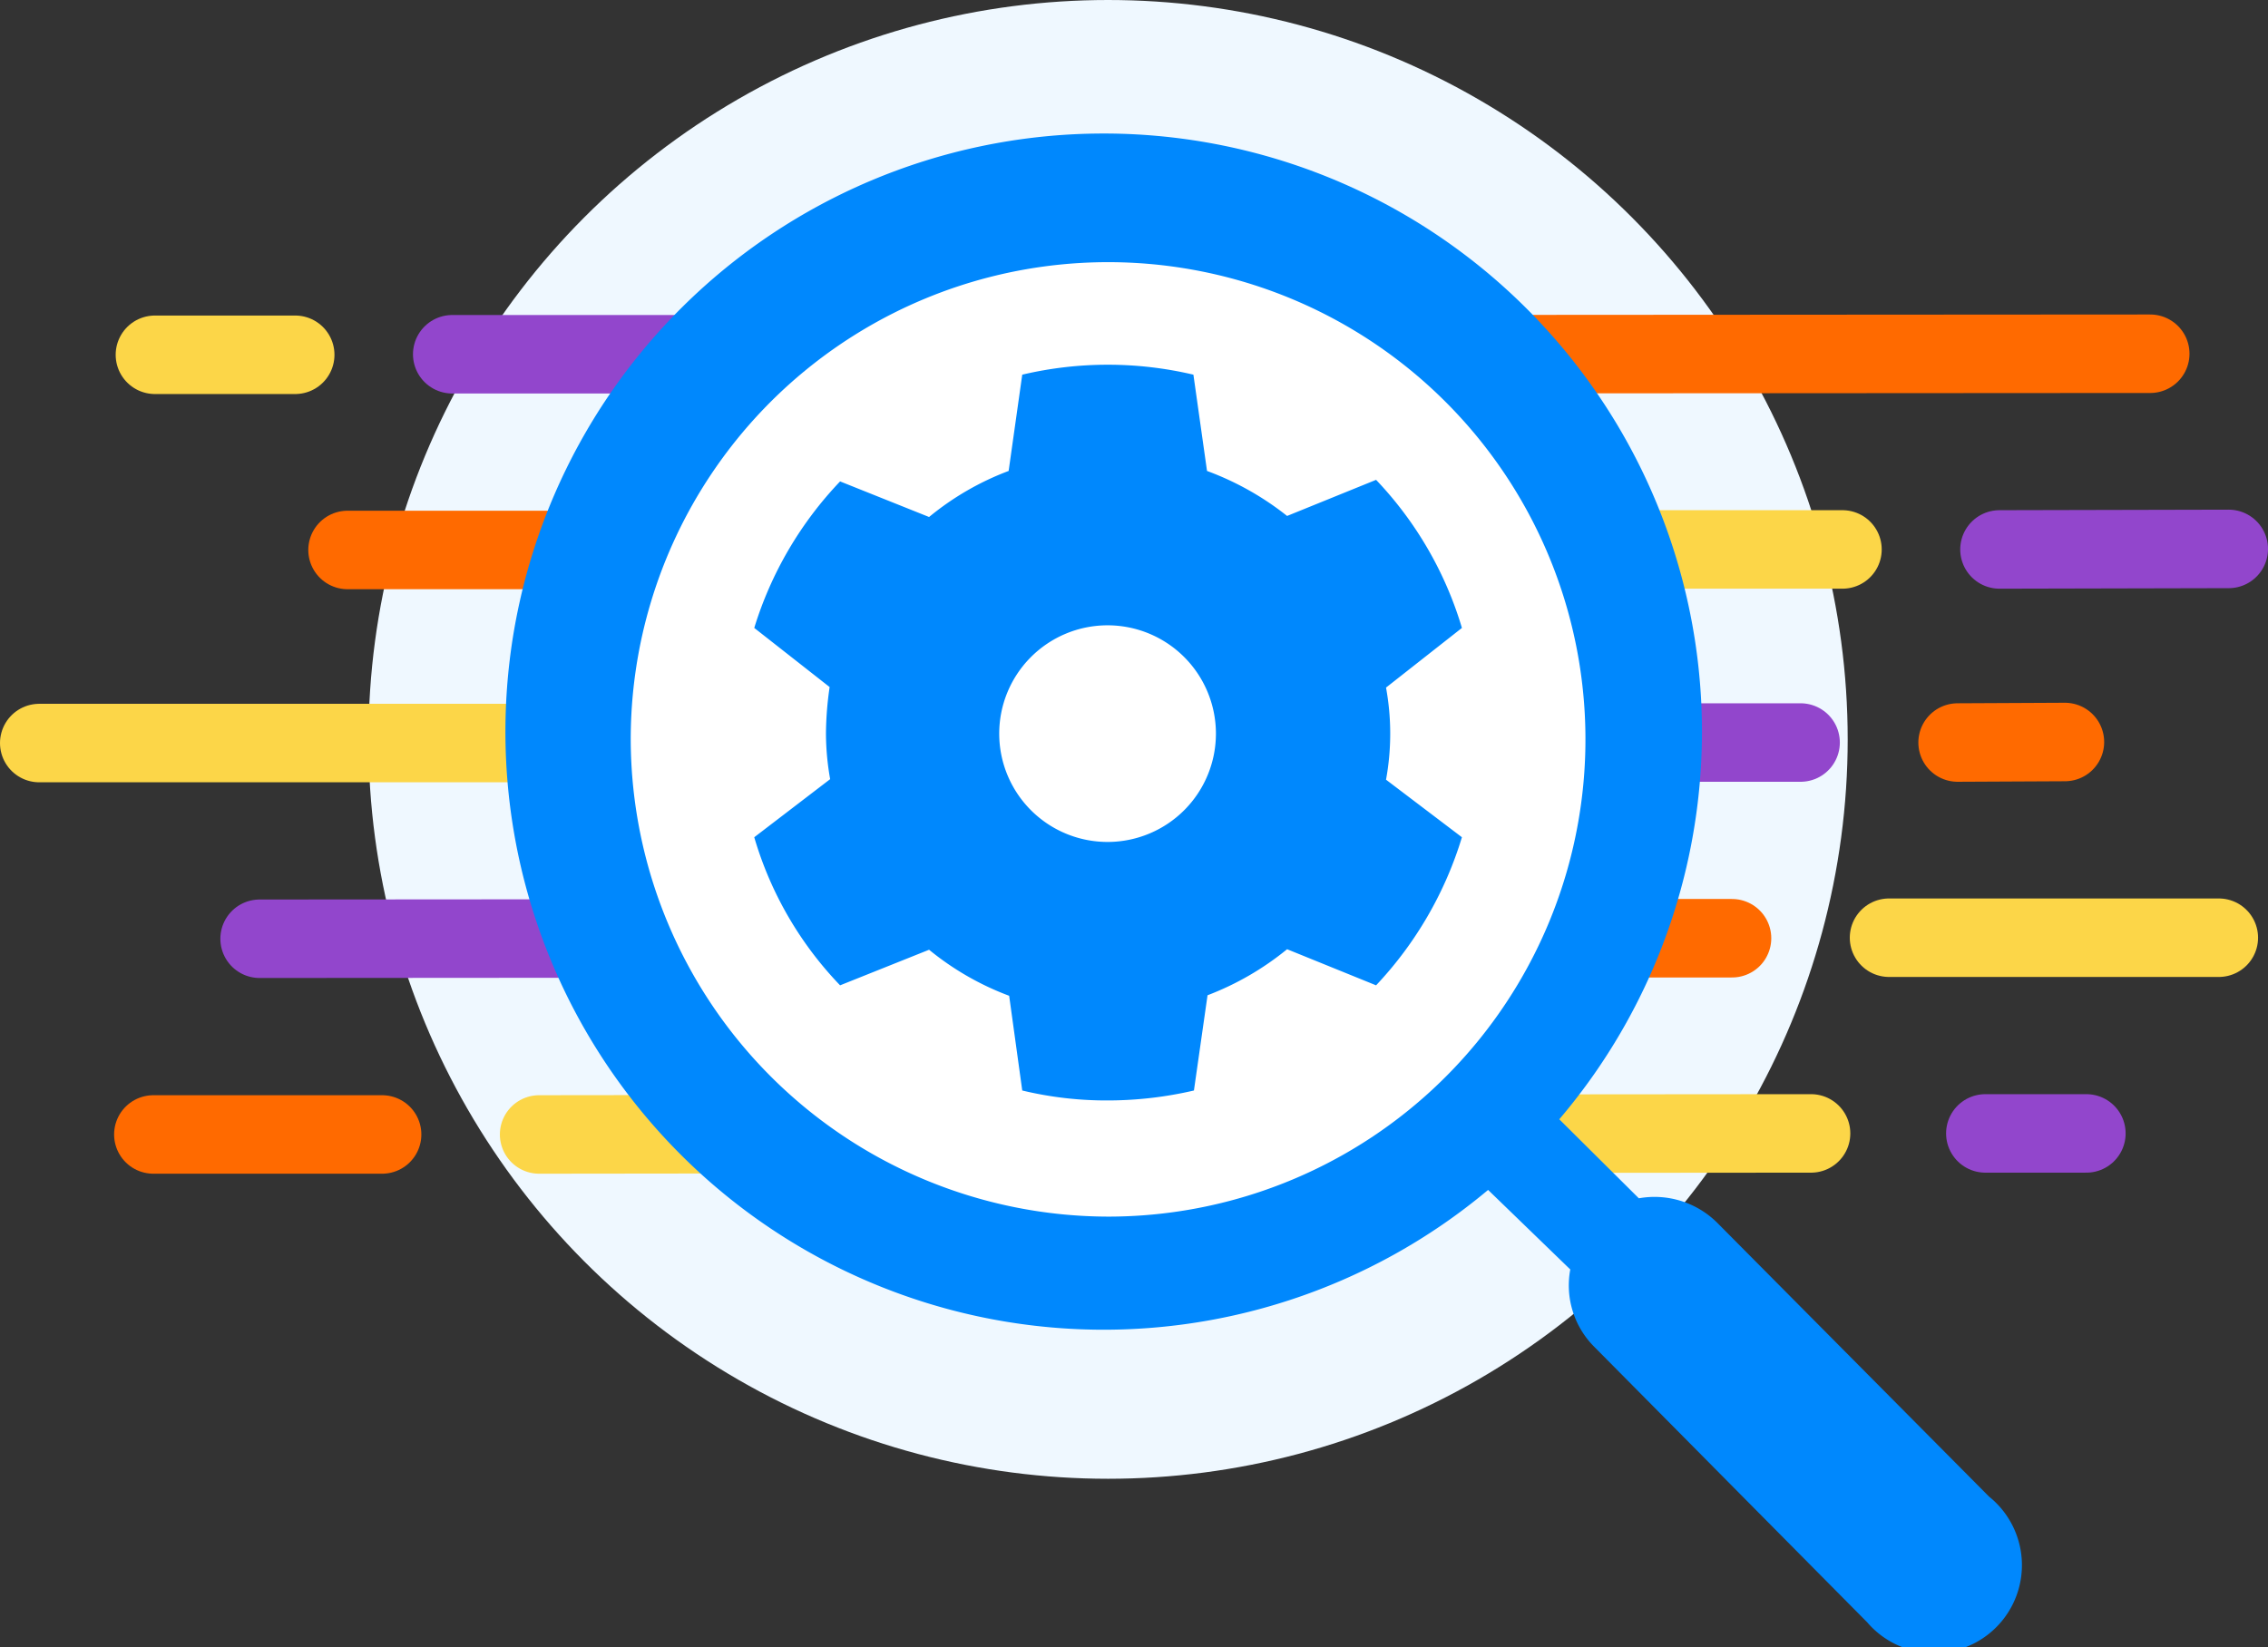 <svg xmlns="http://www.w3.org/2000/svg" viewBox="0 0 43.33 31.48"><rect x="0" y="0" width="43.33" height="31.48" fill="#333333" stroke="none"/><defs><style>.cls-1{fill:#eff8ff;}.cls-2,.cls-3,.cls-4{fill:none;stroke-linecap:round;stroke-miterlimit:10;stroke-width:1.5px;}.cls-2{stroke:#fcd648;}.cls-3{stroke:#9246cc;}.cls-4{stroke:#ff6a00;}.cls-5{fill:#fff;}.cls-6{fill:#0088fd;}</style></defs><title>Ativo 2</title><g id="Camada_2" data-name="Camada 2"><g id="Camada_1-2" data-name="Camada 1"><circle class="cls-1" cx="21.17" cy="14.13" r="14.13"/><line class="cls-2" x1="26.38" y1="10.5" x2="35.2" y2="10.5"/><line class="cls-2" x1="20.9" y1="10.51" x2="23.38" y2="10.5"/><line class="cls-2" x1="36.09" y1="17.92" x2="42.39" y2="17.92"/><line class="cls-2" x1="0.75" y1="14.2" x2="10.05" y2="14.2"/><line class="cls-3" x1="8.64" y1="6.77" x2="21.15" y2="6.77"/><line class="cls-2" x1="2.96" y1="6.78" x2="5.64" y2="6.78"/><line class="cls-3" x1="24.73" y1="14.19" x2="34.4" y2="14.19"/><line class="cls-3" x1="13.05" y1="14.2" x2="21.14" y2="14.19"/><line class="cls-3" x1="38.2" y1="10.5" x2="42.58" y2="10.49"/><line class="cls-4" x1="6.64" y1="10.51" x2="17.57" y2="10.51"/><line class="cls-2" x1="19.12" y1="21.67" x2="10.3" y2="21.68"/><line class="cls-2" x1="34.6" y1="21.66" x2="22.12" y2="21.67"/><line class="cls-4" x1="7.3" y1="21.68" x2="2.93" y2="21.68"/><line class="cls-3" x1="39.86" y1="21.66" x2="37.93" y2="21.66"/><line class="cls-4" x1="37.4" y1="14.19" x2="39.45" y2="14.18"/><line class="cls-4" x1="25.15" y1="6.77" x2="41.08" y2="6.76"/><line class="cls-3" x1="4.96" y1="17.94" x2="19.16" y2="17.93"/><line class="cls-4" x1="22.16" y1="17.93" x2="33.09" y2="17.93"/><circle class="cls-5" cx="21.17" cy="14.13" r="10.22"/><path class="cls-6" d="M26.29,9.17l-1.7.69A5.54,5.54,0,0,0,23.06,9L22.8,7.16a7.13,7.13,0,0,0-3.27,0L19.27,9a5.35,5.35,0,0,0-1.52.88l-1.7-.68A7.06,7.06,0,0,0,14.41,12l1.44,1.13a6.4,6.4,0,0,0-.07.88,5.05,5.05,0,0,0,.08.88L14.41,16a6.86,6.86,0,0,0,1.64,2.83l1.7-.68a5.4,5.4,0,0,0,1.53.88l.25,1.81a6.88,6.88,0,0,0,1.64.19,7.29,7.29,0,0,0,1.64-.19l.26-1.82a5.49,5.49,0,0,0,1.52-.88l1.7.69A7.16,7.16,0,0,0,27.93,16L26.48,14.9a4.88,4.88,0,0,0,0-1.76L27.93,12A7,7,0,0,0,26.29,9.17Zm-5.12,6.92A2.07,2.07,0,1,1,23.23,14,2.07,2.07,0,0,1,21.17,16.09Z"/><path class="cls-6" d="M32.8,23.36a1.7,1.7,0,0,0-1.49-.46l-1.52-1.51a11.43,11.43,0,1,0-1.36,1.35L30,24.26a1.66,1.66,0,0,0,.46,1.48L35.67,31A1.68,1.68,0,1,0,38,28.6ZM12.05,14.14a9.12,9.12,0,1,1,9.12,9.11A9.14,9.14,0,0,1,12.05,14.14Z"/></g></g></svg>